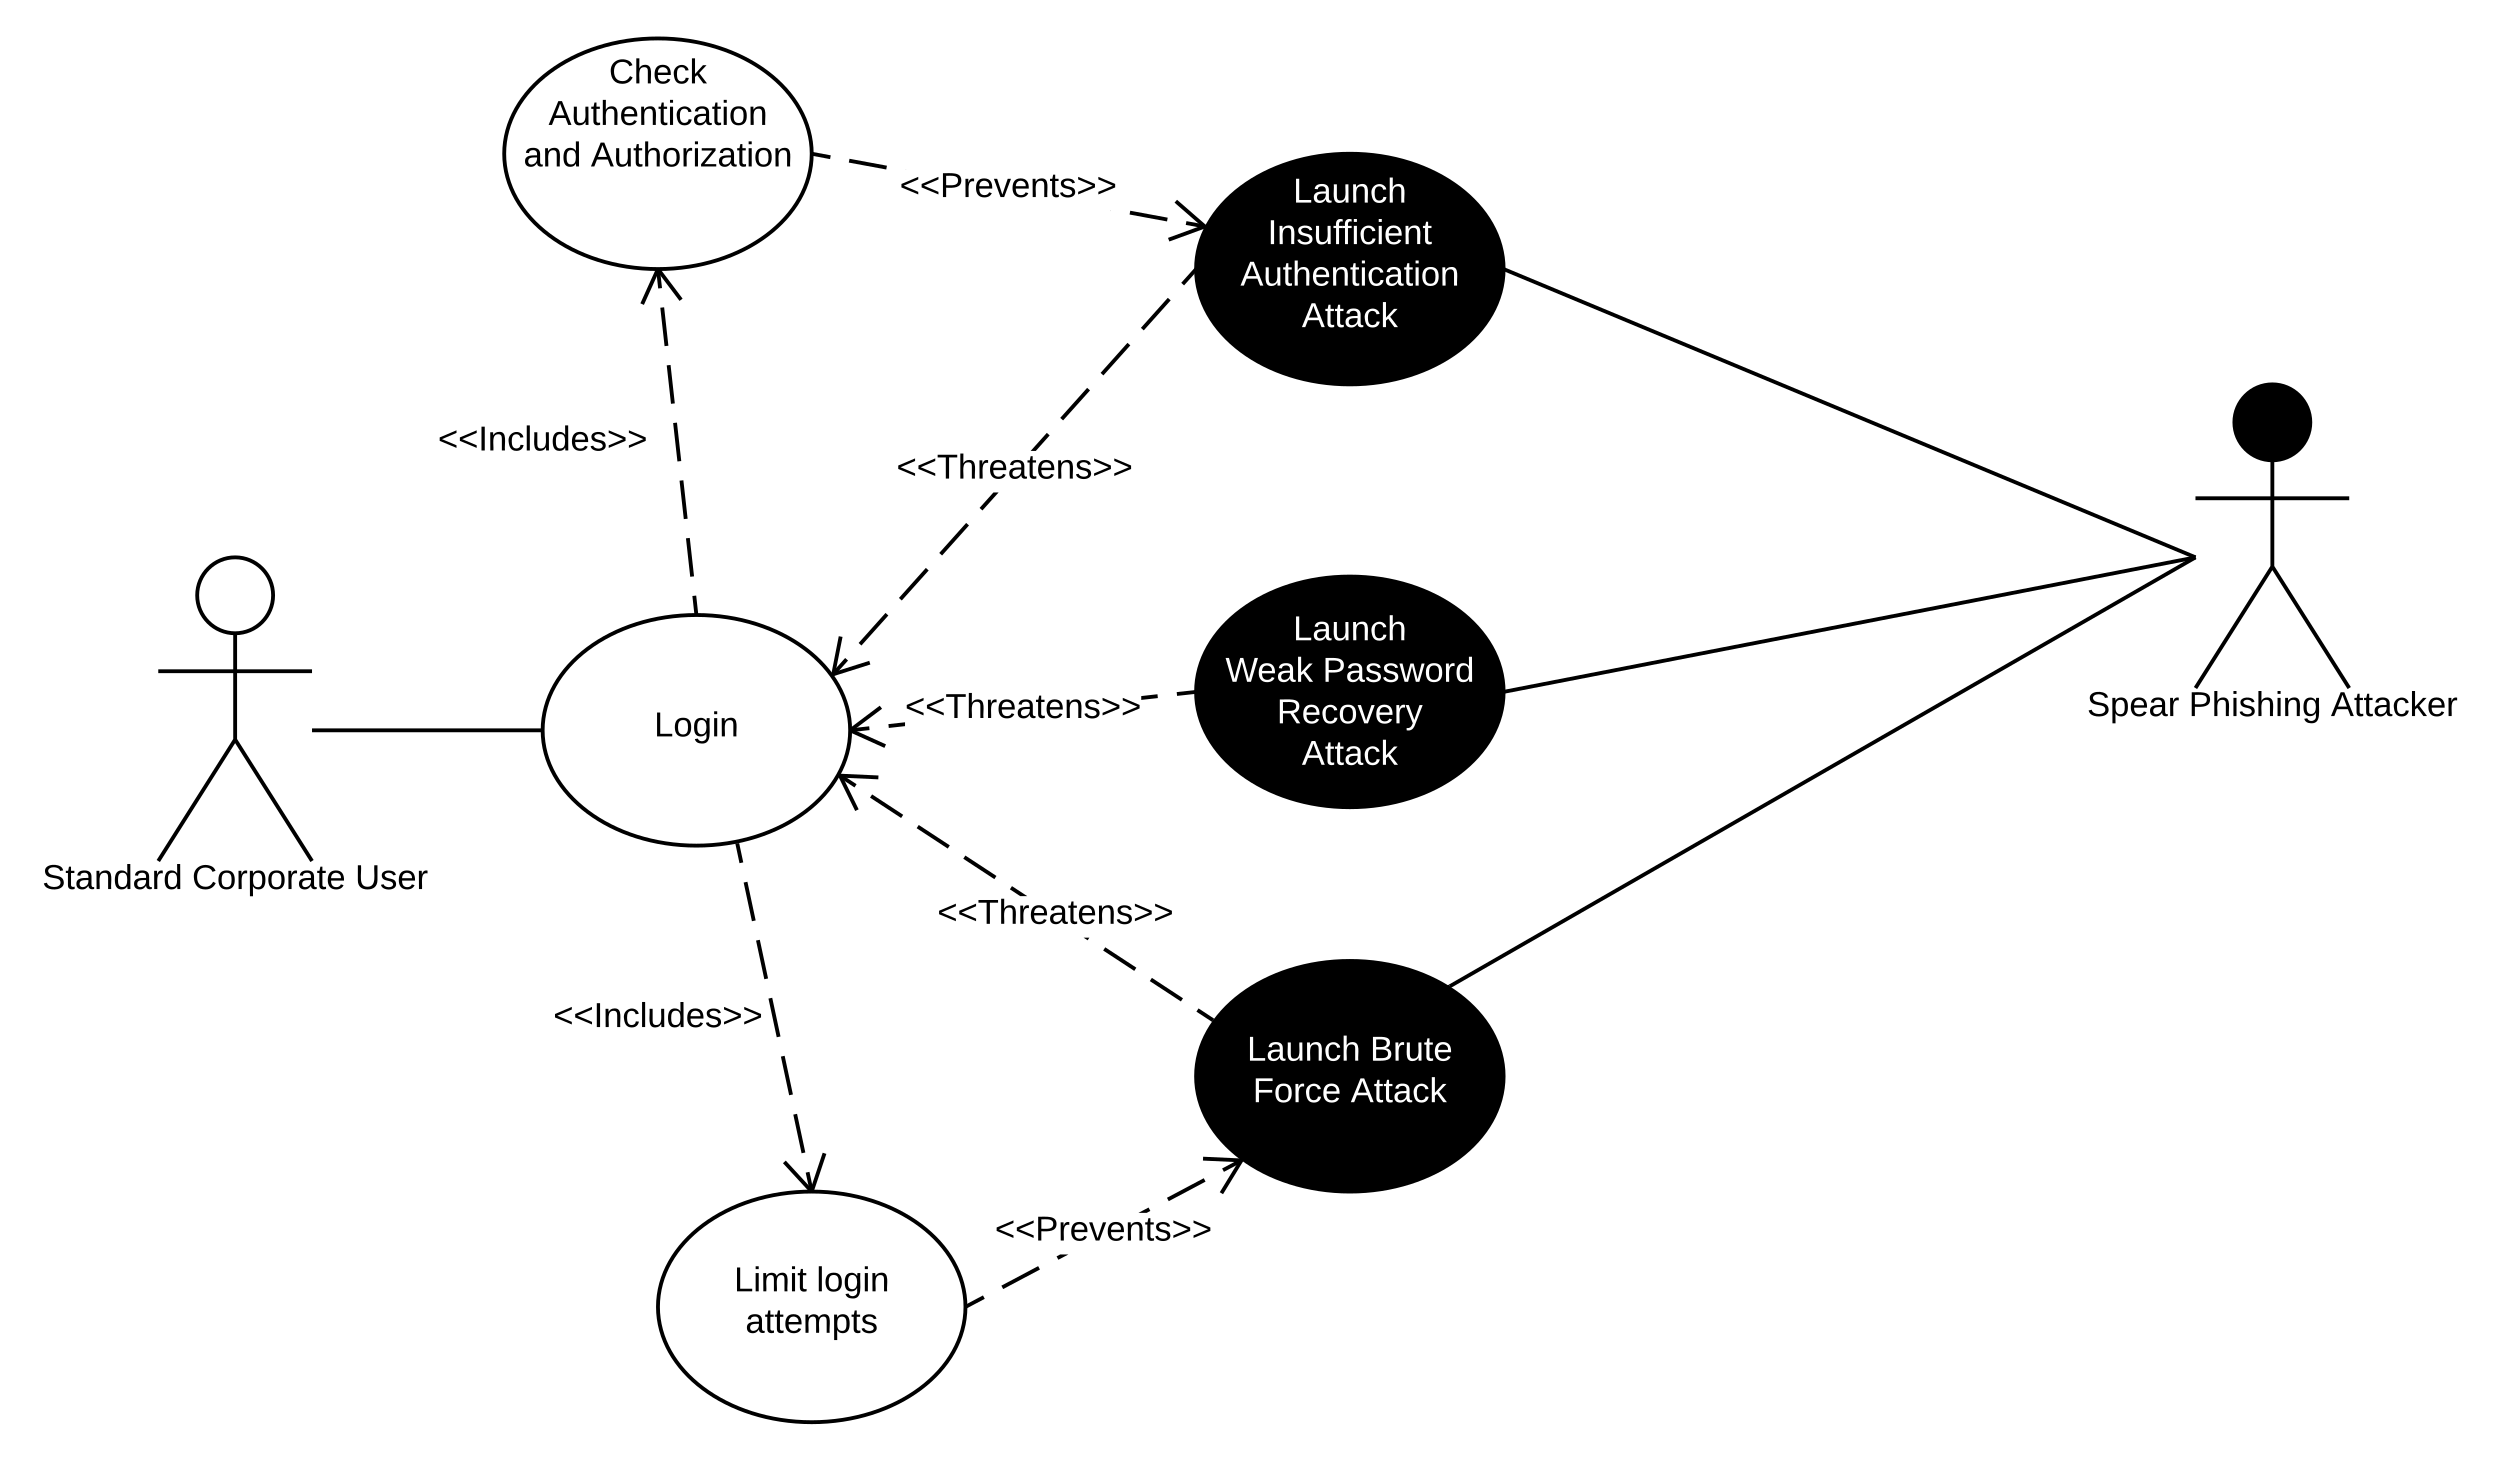 <svg xmlns="http://www.w3.org/2000/svg" xmlns:xlink="http://www.w3.org/1999/xlink" xmlns:lucid="lucid" width="1300.8" height="760"><g transform="translate(-37.65 -140)" lucid:page-tab-id="tJ0BokXE681c"><path d="M0 0h1360v1760H0z" fill="#fff"/><path d="M240 350h160v40H240z" fill="#fff"/><use xlink:href="#a" transform="matrix(1,0,0,1,240,350) translate(25.53 24.4)"/><path d="M300 650h160v40H300z" fill="#fff"/><use xlink:href="#a" transform="matrix(1,0,0,1,300,650) translate(25.53 24.4)"/><path d="M179.75 449.75c0 10.9-8.84 19.75-19.75 19.75-10.9 0-19.75-8.84-19.75-19.75 0-10.9 8.84-19.75 19.75-19.75 10.9 0 19.75 8.84 19.75 19.75z" stroke="#000" stroke-width="2" fill="#fff"/><path d="M120 430h80v158h-80z" fill="none"/><path d="M160 469.5v55.3l40 63.2m-40-63.2L120 588m0-98.75h80" stroke="#000" stroke-width="2" fill="none"/><use xlink:href="#b" transform="matrix(1,0,0,1,40,588) translate(19.65 14.6)"/><use xlink:href="#c" transform="matrix(1,0,0,1,40,588) translate(97.6 14.6)"/><use xlink:href="#d" transform="matrix(1,0,0,1,40,588) translate(182.45 14.6)"/><path d="M480 520c0 33.14-35.82 60-80 60s-80-26.86-80-60 35.82-60 80-60 80 26.86 80 60z" stroke="#000" stroke-width="2" fill="#fff"/><use xlink:href="#e" transform="matrix(1,0,0,1,320,460) translate(58.03 63.15)"/><path d="M320 520H200" stroke="#000" stroke-width="2" fill="none"/><path d="M320 520v.38l.03.62H320v-2h.03z"/><path/><path d="M820 500c0 33.14-35.82 60-80 60s-80-26.86-80-60 35.82-60 80-60 80 26.86 80 60z" stroke="#000" stroke-width="2"/><use xlink:href="#f" transform="matrix(1,0,0,1,660,440) translate(50.505 33.15)"/><use xlink:href="#g" transform="matrix(1,0,0,1,660,440) translate(15.255 54.75)"/><use xlink:href="#h" transform="matrix(1,0,0,1,660,440) translate(65.855 54.75)"/><use xlink:href="#i" transform="matrix(1,0,0,1,660,440) translate(42.055 76.35)"/><use xlink:href="#j" transform="matrix(1,0,0,1,660,440) translate(55.005 97.95)"/><path d="M820 280c0 33.14-35.82 60-80 60s-80-26.86-80-60 35.82-60 80-60 80 26.86 80 60z" stroke="#000" stroke-width="2"/><use xlink:href="#f" transform="matrix(1,0,0,1,660,220) translate(50.505 25.41)"/><use xlink:href="#k" transform="matrix(1,0,0,1,660,220) translate(37.23 47.01)"/><use xlink:href="#l" transform="matrix(1,0,0,1,660,220) translate(23.055 68.61)"/><use xlink:href="#j" transform="matrix(1,0,0,1,660,220) translate(55.005 90.21)"/><path d="M820 700c0 33.14-35.82 60-80 60s-80-26.86-80-60 35.82-60 80-60 80 26.86 80 60z" stroke="#000" stroke-width="2"/><use xlink:href="#m" transform="matrix(1,0,0,1,660,640) translate(26.53 51.9)"/><use xlink:href="#n" transform="matrix(1,0,0,1,660,640) translate(90.53 51.9)"/><use xlink:href="#o" transform="matrix(1,0,0,1,660,640) translate(29.555 73.5)"/><use xlink:href="#j" transform="matrix(1,0,0,1,660,640) translate(80.455 73.5)"/><path d="M669.37 670.02l-1.1 1.67-8.1-5.3 1.1-1.7zm-16.18-10.6l-1.1 1.66-16.18-10.6 1.1-1.67zm-24.27-15.92l-1.1 1.68-16.17-10.6 1.1-1.68zm-25.36-14.23l-2.1-1.38h3zm-31.4-22.98h-3.65l-5.4-3.55 1.1-1.67zm-16.03-10.52l-1.1 1.67-16.17-10.6 1.1-1.68zm-24.26-15.9l-1.1 1.66-16.17-10.6 1.1-1.67zm-24.27-15.92l-1.08 1.67-16.18-10.6 1.1-1.67zm-24.25-15.9l-1.1 1.67-8.08-5.3 1.1-1.68z"/><path d="M670.27 670.6l-.68.9-.5.73-.83-.54 1.1-1.68zM494.74 543.5l-.1 2-18.28-.83 8.07 16.43-1.8.88-9.05-18.43.48-.82.1-.17z"/><use xlink:href="#p" transform="matrix(1,0,0,1,525.367,606.287) translate(0 14.4)"/><path d="M478.9 483.7l-7 7.8-1.5-1.34 7-7.8zm20.98-23.44l-14 15.62-1.48-1.33 14-15.62zm20.98-23.42l-14 15.62-1.48-1.34 14-15.62zm20.98-23.43l-14 15.63-1.48-1.33 14-15.62zm7-7.8l-1.5-1.33 7.22-8.05h2.7zm34.97-39.04l-7.2 8.06h-2.7l8.42-9.4zm21-23.42l-14 15.6-1.5-1.32 14-15.62zm20.97-23.43l-14 15.63-1.47-1.34 13.98-15.62zm21-23.42l-14 15.62-1.5-1.33 14-15.62zm13.97-15.6l-7 7.8-1.48-1.34 7-7.8zM660 280l-.74-.67.8-.88z"/><path d="M476.04 471.4l-3.57 17.97 17.45-5.52.6 1.9-19.77 6.26-.62-.9 3.95-20.08z"/><use xlink:href="#p" transform="matrix(1,0,0,1,504.127,374.616) translate(0 14.4)"/><path d="M490.1 519.88l-10 1.1-.2-1.97 10-1.1zm18.45-2.05l-8.44.94-.2-2 8.65-.95zm131.56-14.6l-8.65.95v-2l8.44-.95zm20-2.24l-10 1.1-.2-1.98 10-1.1z"/><path d="M660 500l-.1-1h.13zM496.6 508.78l-14.65 11 16.7 7.53-.83 1.83-17.85-8.05.03-1.08v-.38l-.03-.84 15.4-11.6z"/><use xlink:href="#p" transform="matrix(1,0,0,1,508.55,499.2) translate(0 14.4)"/><path d="M1239.75 359.75c0 10.9-8.84 19.75-19.75 19.75-10.9 0-19.75-8.84-19.75-19.75 0-10.9 8.84-19.75 19.75-19.75 10.9 0 19.75 8.84 19.75 19.75z" stroke="#000" stroke-width="2"/><path d="M1180 340h80v158h-80z" fill="none"/><path d="M1220 379.5v55.3l40 63.2m-40-63.2l-40 63.2m0-98.75h80" stroke="#000" stroke-width="2" fill="none"/><use xlink:href="#q" transform="matrix(1,0,0,1,1100,498) translate(23.6 14.6)"/><use xlink:href="#r" transform="matrix(1,0,0,1,1100,498) translate(76.55 14.6)"/><use xlink:href="#s" transform="matrix(1,0,0,1,1100,498) translate(150.45 14.6)"/><path d="M1180 430l-360 70" stroke="#000" stroke-width="2" fill="none"/><path d="M1180 430l-.2-.98.2-.04zM820.2 500.98l-.23.04.03-1.02z"/><path d="M1180 430L820 280" stroke="#000" stroke-width="2" fill="none"/><path d="M1180 431.08l-.38-.16.38-.92zM820.38 279.08l-.38.92v-.38l-.03-.72z"/><path d="M1180 430L791.98 653.2" stroke="#000" stroke-width="2" fill="none"/><path d="M1180 430l-.5-.87.5-.28zM792.48 654.07l-.54.3-.5-.32-1.45-.85 1.48-.86z"/><path d="M460 220c0 33.14-35.82 60-80 60s-80-26.86-80-60 35.82-60 80-60 80 26.86 80 60z" stroke="#000" stroke-width="2" fill="#fff"/><use xlink:href="#t" transform="matrix(1,0,0,1,300,160) translate(54.53 23.41)"/><use xlink:href="#u" transform="matrix(1,0,0,1,300,160) translate(23.055 45.01)"/><use xlink:href="#v" transform="matrix(1,0,0,1,300,160) translate(10.08 66.61)"/><use xlink:href="#w" transform="matrix(1,0,0,1,300,160) translate(45.08 66.61)"/><path d="M540 820c0 33.14-35.82 60-80 60s-80-26.86-80-60 35.82-60 80-60 80 26.86 80 60z" stroke="#000" stroke-width="2" fill="#fff"/><use xlink:href="#x" transform="matrix(1,0,0,1,380,760) translate(39.63 51.9)"/><use xlink:href="#y" transform="matrix(1,0,0,1,380,760) translate(82.48 51.9)"/><use xlink:href="#z" transform="matrix(1,0,0,1,380,760) translate(45.53 73.5)"/><path d="M664.7 256.86l-.35 1.97-9.74-1.8.37-1.97zm-19.47-3.6l-.36 1.96-19.48-3.6.35-1.97zm-29.58-3.44l-.5-.1h.52zm-116.5-23.6l-.37 1.97-19.48-3.6.36-1.98zm10.24 1.9h-.54l.02-.1zm-39.48-7.3l-.36 1.97-9.74-1.82.36-1.96z"/><path d="M460.18 219.02l-.18.98v-.38l-.03-.64zM665.77 257.6l-.53 1.05-19.15 7-.7-1.87 17.2-6.3-13.8-12.03 1.3-1.5z"/><g><use xlink:href="#A" transform="matrix(1,0,0,1,505.789,228.122) translate(0 14.4)"/></g><path d="M550.04 815.8l-9.57 5.08-.94-1.76 9.57-5.08zm28.72-15.24l-19.14 10.16-.94-1.77 19.14-10.16zm9.58-5.08l-.94-1.77 1.92-1h4.27zm47.86-25.4l-1.92 1H630l5.26-2.78zm28.72-15.25L645.77 765l-.93-1.78 19.14-10.16zm19.15-10.17l-9.58 5.08-.94-1.76 9.57-5.08z"/><path d="M540.47 820.88l-.5.27.03-1.15zM683.96 742.8l.58.45.4.26-10.92 17.86-1.7-1.04 9.54-15.62-18.3-.84.1-2z"/><g><use xlink:href="#A" transform="matrix(1,0,0,1,555.325,771.09) translate(0 14.4)"/></g><path d="M460 760l-38.74-181.14" fill="none"/><path d="M460 760l-2.15-10.06m-2.15-10.07l-4.3-20.12m-2.16-10.07l-4.3-20.12m-2.16-10.06l-4.3-20.13m-2.16-10.06l-4.3-20.12m-2.15-10.06l-4.3-20.13m-2.16-10.07l-2.14-10.07" stroke="#000" stroke-width="2" fill="none"/><path d="M467.62 740.4l-6.58 19.63L460 760h-.9l-.44.02-13.63-14.78 1.47-1.36 13.1 14.2 6.12-18.3zM422.23 578.65l-1.95.42-.2-1 .43-.06 1.52-.34z"/><path d="M400 460l-20-180" fill="none"/><path d="M400 460l-1.1-10m-1.12-10l-2.22-20m-1.12-10l-2.22-20m-1.1-10l-2.23-20m-1.12-10l-2.22-20m-1.12-10l-2.22-20m-1.1-10L380 280" stroke="#000" stroke-width="2" fill="none"/><path d="M401 460.03l-1-.03 1-.1zM380 280h.9l.34-.02 11.58 15.4-1.6 1.2-11-14.63-7.53 16.7-1.83-.83 8.05-17.85z"/><defs><path d="M18-100v-36l175-74v27L42-118l151 64v27" id="B"/><path d="M33 0v-248h34V0H33" id="C"/><path d="M117-194c89-4 53 116 60 194h-32v-121c0-31-8-49-39-48C34-167 62-67 57 0H25l-1-190h30c1 10-1 24 2 32 11-22 29-35 61-36" id="D"/><path d="M96-169c-40 0-48 33-48 73s9 75 48 75c24 0 41-14 43-38l32 2c-6 37-31 61-74 61-59 0-76-41-82-99-10-93 101-131 147-64 4 7 5 14 7 22l-32 3c-4-21-16-35-41-35" id="E"/><path d="M24 0v-261h32V0H24" id="F"/><path d="M84 4C-5 8 30-112 23-190h32v120c0 31 7 50 39 49 72-2 45-101 50-169h31l1 190h-30c-1-10 1-25-2-33-11 22-28 36-60 37" id="G"/><path d="M85-194c31 0 48 13 60 33l-1-100h32l1 261h-30c-2-10 0-23-3-31C134-8 116 4 85 4 32 4 16-35 15-94c0-66 23-100 70-100zm9 24c-40 0-46 34-46 75 0 40 6 74 45 74 42 0 51-32 51-76 0-42-9-74-50-73" id="H"/><path d="M100-194c63 0 86 42 84 106H49c0 40 14 67 53 68 26 1 43-12 49-29l28 8c-11 28-37 45-77 45C44 4 14-33 15-96c1-61 26-98 85-98zm52 81c6-60-76-77-97-28-3 7-6 17-6 28h103" id="I"/><path d="M135-143c-3-34-86-38-87 0 15 53 115 12 119 90S17 21 10-45l28-5c4 36 97 45 98 0-10-56-113-15-118-90-4-57 82-63 122-42 12 7 21 19 24 35" id="J"/><path d="M18-27v-27l151-64-151-65v-27l175 74v36" id="K"/><g id="a"><use transform="matrix(0.05,0,0,0.05,0,0)" xlink:href="#B"/><use transform="matrix(0.05,0,0,0.05,10.5,0)" xlink:href="#B"/><use transform="matrix(0.05,0,0,0.05,21,0)" xlink:href="#C"/><use transform="matrix(0.05,0,0,0.05,26,0)" xlink:href="#D"/><use transform="matrix(0.05,0,0,0.05,36,0)" xlink:href="#E"/><use transform="matrix(0.05,0,0,0.05,45,0)" xlink:href="#F"/><use transform="matrix(0.05,0,0,0.05,48.95,0)" xlink:href="#G"/><use transform="matrix(0.05,0,0,0.05,58.95,0)" xlink:href="#H"/><use transform="matrix(0.05,0,0,0.05,68.95,0)" xlink:href="#I"/><use transform="matrix(0.05,0,0,0.05,78.95,0)" xlink:href="#J"/><use transform="matrix(0.05,0,0,0.05,87.95,0)" xlink:href="#K"/><use transform="matrix(0.05,0,0,0.05,98.45,0)" xlink:href="#K"/></g><path d="M185-189c-5-48-123-54-124 2 14 75 158 14 163 119 3 78-121 87-175 55-17-10-28-26-33-46l33-7c5 56 141 63 141-1 0-78-155-14-162-118-5-82 145-84 179-34 5 7 8 16 11 25" id="L"/><path d="M59-47c-2 24 18 29 38 22v24C64 9 27 4 27-40v-127H5v-23h24l9-43h21v43h35v23H59v120" id="M"/><path d="M141-36C126-15 110 5 73 4 37 3 15-17 15-53c-1-64 63-63 125-63 3-35-9-54-41-54-24 1-41 7-42 31l-33-3c5-37 33-52 76-52 45 0 72 20 72 64v82c-1 20 7 32 28 27v20c-31 9-61-2-59-35zM48-53c0 20 12 33 32 33 41-3 63-29 60-74-43 2-92-5-92 41" id="N"/><path d="M114-163C36-179 61-72 57 0H25l-1-190h30c1 12-1 29 2 39 6-27 23-49 58-41v29" id="O"/><g id="b"><use transform="matrix(0.05,0,0,0.05,0,0)" xlink:href="#L"/><use transform="matrix(0.05,0,0,0.05,12,0)" xlink:href="#M"/><use transform="matrix(0.05,0,0,0.05,17,0)" xlink:href="#N"/><use transform="matrix(0.05,0,0,0.05,27,0)" xlink:href="#D"/><use transform="matrix(0.05,0,0,0.05,37,0)" xlink:href="#H"/><use transform="matrix(0.05,0,0,0.05,47,0)" xlink:href="#N"/><use transform="matrix(0.05,0,0,0.05,57,0)" xlink:href="#O"/><use transform="matrix(0.05,0,0,0.05,62.95,0)" xlink:href="#H"/></g><path d="M212-179c-10-28-35-45-73-45-59 0-87 40-87 99 0 60 29 101 89 101 43 0 62-24 78-52l27 14C228-24 195 4 139 4 59 4 22-46 18-125c-6-104 99-153 187-111 19 9 31 26 39 46" id="P"/><path d="M100-194c62-1 85 37 85 99 1 63-27 99-86 99S16-35 15-95c0-66 28-99 85-99zM99-20c44 1 53-31 53-75 0-43-8-75-51-75s-53 32-53 75 10 74 51 75" id="Q"/><path d="M115-194c55 1 70 41 70 98S169 2 115 4C84 4 66-9 55-30l1 105H24l-1-265h31l2 30c10-21 28-34 59-34zm-8 174c40 0 45-34 45-75s-6-73-45-74c-42 0-51 32-51 76 0 43 10 73 51 73" id="R"/><g id="c"><use transform="matrix(0.05,0,0,0.05,0,0)" xlink:href="#P"/><use transform="matrix(0.05,0,0,0.05,12.95,0)" xlink:href="#Q"/><use transform="matrix(0.05,0,0,0.05,22.95,0)" xlink:href="#O"/><use transform="matrix(0.05,0,0,0.05,28.9,0)" xlink:href="#R"/><use transform="matrix(0.05,0,0,0.05,38.9,0)" xlink:href="#Q"/><use transform="matrix(0.05,0,0,0.05,48.9,0)" xlink:href="#O"/><use transform="matrix(0.05,0,0,0.05,54.85,0)" xlink:href="#N"/><use transform="matrix(0.05,0,0,0.05,64.85,0)" xlink:href="#M"/><use transform="matrix(0.05,0,0,0.05,69.85,0)" xlink:href="#I"/></g><path d="M232-93c-1 65-40 97-104 97C67 4 28-28 28-90v-158h33c8 89-33 224 67 224 102 0 64-133 71-224h33v155" id="S"/><g id="d"><use transform="matrix(0.05,0,0,0.05,0,0)" xlink:href="#S"/><use transform="matrix(0.05,0,0,0.05,12.95,0)" xlink:href="#J"/><use transform="matrix(0.05,0,0,0.05,21.95,0)" xlink:href="#I"/><use transform="matrix(0.05,0,0,0.05,31.95,0)" xlink:href="#O"/></g><path d="M30 0v-248h33v221h125V0H30" id="T"/><path d="M177-190C167-65 218 103 67 71c-23-6-38-20-44-43l32-5c15 47 100 32 89-28v-30C133-14 115 1 83 1 29 1 15-40 15-95c0-56 16-97 71-98 29-1 48 16 59 35 1-10 0-23 2-32h30zM94-22c36 0 50-32 50-73 0-42-14-75-50-75-39 0-46 34-46 75s6 73 46 73" id="U"/><path d="M24-231v-30h32v30H24zM24 0v-190h32V0H24" id="V"/><g id="e"><use transform="matrix(0.05,0,0,0.05,0,0)" xlink:href="#T"/><use transform="matrix(0.05,0,0,0.05,10,0)" xlink:href="#Q"/><use transform="matrix(0.05,0,0,0.05,20,0)" xlink:href="#U"/><use transform="matrix(0.05,0,0,0.05,30,0)" xlink:href="#V"/><use transform="matrix(0.05,0,0,0.05,33.95,0)" xlink:href="#D"/></g><path fill="#fff" d="M30 0v-248h33v221h125V0H30" id="W"/><path fill="#fff" d="M141-36C126-15 110 5 73 4 37 3 15-17 15-53c-1-64 63-63 125-63 3-35-9-54-41-54-24 1-41 7-42 31l-33-3c5-37 33-52 76-52 45 0 72 20 72 64v82c-1 20 7 32 28 27v20c-31 9-61-2-59-35zM48-53c0 20 12 33 32 33 41-3 63-29 60-74-43 2-92-5-92 41" id="X"/><path fill="#fff" d="M84 4C-5 8 30-112 23-190h32v120c0 31 7 50 39 49 72-2 45-101 50-169h31l1 190h-30c-1-10 1-25-2-33-11 22-28 36-60 37" id="Y"/><path fill="#fff" d="M117-194c89-4 53 116 60 194h-32v-121c0-31-8-49-39-48C34-167 62-67 57 0H25l-1-190h30c1 10-1 24 2 32 11-22 29-35 61-36" id="Z"/><path fill="#fff" d="M96-169c-40 0-48 33-48 73s9 75 48 75c24 0 41-14 43-38l32 2c-6 37-31 61-74 61-59 0-76-41-82-99-10-93 101-131 147-64 4 7 5 14 7 22l-32 3c-4-21-16-35-41-35" id="aa"/><path fill="#fff" d="M106-169C34-169 62-67 57 0H25v-261h32l-1 103c12-21 28-36 61-36 89 0 53 116 60 194h-32v-121c2-32-8-49-39-48" id="ab"/><g id="f"><use transform="matrix(0.05,0,0,0.05,0,0)" xlink:href="#W"/><use transform="matrix(0.05,0,0,0.05,10,0)" xlink:href="#X"/><use transform="matrix(0.05,0,0,0.05,20,0)" xlink:href="#Y"/><use transform="matrix(0.05,0,0,0.05,30,0)" xlink:href="#Z"/><use transform="matrix(0.05,0,0,0.05,40,0)" xlink:href="#aa"/><use transform="matrix(0.05,0,0,0.05,49,0)" xlink:href="#ab"/></g><path fill="#fff" d="M266 0h-40l-56-210L115 0H75L2-248h35L96-30l15-64 43-154h32l59 218 59-218h35" id="ac"/><path fill="#fff" d="M100-194c63 0 86 42 84 106H49c0 40 14 67 53 68 26 1 43-12 49-29l28 8c-11 28-37 45-77 45C44 4 14-33 15-96c1-61 26-98 85-98zm52 81c6-60-76-77-97-28-3 7-6 17-6 28h103" id="ad"/><path fill="#fff" d="M143 0L79-87 56-68V0H24v-261h32v163l83-92h37l-77 82L181 0h-38" id="ae"/><g id="g"><use transform="matrix(0.05,0,0,0.05,0,0)" xlink:href="#ac"/><use transform="matrix(0.05,0,0,0.05,16.6,0)" xlink:href="#ad"/><use transform="matrix(0.05,0,0,0.05,26.6,0)" xlink:href="#X"/><use transform="matrix(0.05,0,0,0.05,36.6,0)" xlink:href="#ae"/></g><path fill="#fff" d="M30-248c87 1 191-15 191 75 0 78-77 80-158 76V0H30v-248zm33 125c57 0 124 11 124-50 0-59-68-47-124-48v98" id="af"/><path fill="#fff" d="M135-143c-3-34-86-38-87 0 15 53 115 12 119 90S17 21 10-45l28-5c4 36 97 45 98 0-10-56-113-15-118-90-4-57 82-63 122-42 12 7 21 19 24 35" id="ag"/><path fill="#fff" d="M206 0h-36l-40-164L89 0H53L-1-190h32L70-26l43-164h34l41 164 42-164h31" id="ah"/><path fill="#fff" d="M100-194c62-1 85 37 85 99 1 63-27 99-86 99S16-35 15-95c0-66 28-99 85-99zM99-20c44 1 53-31 53-75 0-43-8-75-51-75s-53 32-53 75 10 74 51 75" id="ai"/><path fill="#fff" d="M114-163C36-179 61-72 57 0H25l-1-190h30c1 12-1 29 2 39 6-27 23-49 58-41v29" id="aj"/><path fill="#fff" d="M85-194c31 0 48 13 60 33l-1-100h32l1 261h-30c-2-10 0-23-3-31C134-8 116 4 85 4 32 4 16-35 15-94c0-66 23-100 70-100zm9 24c-40 0-46 34-46 75 0 40 6 74 45 74 42 0 51-32 51-76 0-42-9-74-50-73" id="ak"/><g id="h"><use transform="matrix(0.05,0,0,0.05,0,0)" xlink:href="#af"/><use transform="matrix(0.05,0,0,0.05,12,0)" xlink:href="#X"/><use transform="matrix(0.05,0,0,0.05,22,0)" xlink:href="#ag"/><use transform="matrix(0.05,0,0,0.05,31,0)" xlink:href="#ag"/><use transform="matrix(0.05,0,0,0.05,40,0)" xlink:href="#ah"/><use transform="matrix(0.05,0,0,0.05,52.95,0)" xlink:href="#ai"/><use transform="matrix(0.05,0,0,0.05,62.95,0)" xlink:href="#aj"/><use transform="matrix(0.05,0,0,0.05,68.9,0)" xlink:href="#ak"/></g><path fill="#fff" d="M233-177c-1 41-23 64-60 70L243 0h-38l-65-103H63V0H30v-248c88 3 205-21 203 71zM63-129c60-2 137 13 137-47 0-61-80-42-137-45v92" id="al"/><path fill="#fff" d="M108 0H70L1-190h34L89-25l56-165h34" id="am"/><path fill="#fff" d="M179-190L93 31C79 59 56 82 12 73V49c39 6 53-20 64-50L1-190h34L92-34l54-156h33" id="an"/><g id="i"><use transform="matrix(0.05,0,0,0.05,0,0)" xlink:href="#al"/><use transform="matrix(0.05,0,0,0.05,12.95,0)" xlink:href="#ad"/><use transform="matrix(0.05,0,0,0.05,22.95,0)" xlink:href="#aa"/><use transform="matrix(0.05,0,0,0.05,31.95,0)" xlink:href="#ai"/><use transform="matrix(0.05,0,0,0.05,41.95,0)" xlink:href="#am"/><use transform="matrix(0.05,0,0,0.05,50.95,0)" xlink:href="#ad"/><use transform="matrix(0.05,0,0,0.05,60.95,0)" xlink:href="#aj"/><use transform="matrix(0.05,0,0,0.05,66.9,0)" xlink:href="#an"/></g><path fill="#fff" d="M205 0l-28-72H64L36 0H1l101-248h38L239 0h-34zm-38-99l-47-123c-12 45-31 82-46 123h93" id="ao"/><path fill="#fff" d="M59-47c-2 24 18 29 38 22v24C64 9 27 4 27-40v-127H5v-23h24l9-43h21v43h35v23H59v120" id="ap"/><g id="j"><use transform="matrix(0.05,0,0,0.05,0,0)" xlink:href="#ao"/><use transform="matrix(0.05,0,0,0.05,12,0)" xlink:href="#ap"/><use transform="matrix(0.05,0,0,0.05,17,0)" xlink:href="#ap"/><use transform="matrix(0.05,0,0,0.05,22,0)" xlink:href="#X"/><use transform="matrix(0.05,0,0,0.05,32,0)" xlink:href="#aa"/><use transform="matrix(0.05,0,0,0.05,41,0)" xlink:href="#ae"/></g><path fill="#fff" d="M33 0v-248h34V0H33" id="aq"/><path fill="#fff" d="M101-234c-31-9-42 10-38 44h38v23H63V0H32v-167H5v-23h27c-7-52 17-82 69-68v24" id="ar"/><path fill="#fff" d="M24-231v-30h32v30H24zM24 0v-190h32V0H24" id="as"/><g id="k"><use transform="matrix(0.05,0,0,0.05,0,0)" xlink:href="#aq"/><use transform="matrix(0.05,0,0,0.05,5,0)" xlink:href="#Z"/><use transform="matrix(0.05,0,0,0.05,15,0)" xlink:href="#ag"/><use transform="matrix(0.05,0,0,0.05,24,0)" xlink:href="#Y"/><use transform="matrix(0.05,0,0,0.05,34,0)" xlink:href="#ar"/><use transform="matrix(0.05,0,0,0.05,38.65,0)" xlink:href="#ar"/><use transform="matrix(0.05,0,0,0.05,43.65,0)" xlink:href="#as"/><use transform="matrix(0.05,0,0,0.05,47.6,0)" xlink:href="#aa"/><use transform="matrix(0.05,0,0,0.05,56.6,0)" xlink:href="#as"/><use transform="matrix(0.05,0,0,0.05,60.55,0)" xlink:href="#ad"/><use transform="matrix(0.05,0,0,0.05,70.55,0)" xlink:href="#Z"/><use transform="matrix(0.05,0,0,0.05,80.55,0)" xlink:href="#ap"/></g><g id="l"><use transform="matrix(0.05,0,0,0.05,0,0)" xlink:href="#ao"/><use transform="matrix(0.05,0,0,0.05,12,0)" xlink:href="#Y"/><use transform="matrix(0.05,0,0,0.05,22,0)" xlink:href="#ap"/><use transform="matrix(0.05,0,0,0.05,27,0)" xlink:href="#ab"/><use transform="matrix(0.05,0,0,0.05,37,0)" xlink:href="#ad"/><use transform="matrix(0.05,0,0,0.05,47,0)" xlink:href="#Z"/><use transform="matrix(0.05,0,0,0.05,57,0)" xlink:href="#ap"/><use transform="matrix(0.05,0,0,0.05,62,0)" xlink:href="#as"/><use transform="matrix(0.05,0,0,0.05,65.95,0)" xlink:href="#aa"/><use transform="matrix(0.05,0,0,0.05,74.95,0)" xlink:href="#X"/><use transform="matrix(0.05,0,0,0.05,84.95,0)" xlink:href="#ap"/><use transform="matrix(0.05,0,0,0.05,89.95,0)" xlink:href="#as"/><use transform="matrix(0.05,0,0,0.05,93.9,0)" xlink:href="#ai"/><use transform="matrix(0.05,0,0,0.05,103.9,0)" xlink:href="#Z"/></g><g id="m"><use transform="matrix(0.05,0,0,0.05,0,0)" xlink:href="#W"/><use transform="matrix(0.05,0,0,0.05,10,0)" xlink:href="#X"/><use transform="matrix(0.05,0,0,0.05,20,0)" xlink:href="#Y"/><use transform="matrix(0.05,0,0,0.05,30,0)" xlink:href="#Z"/><use transform="matrix(0.05,0,0,0.05,40,0)" xlink:href="#aa"/><use transform="matrix(0.05,0,0,0.05,49,0)" xlink:href="#ab"/></g><path fill="#fff" d="M160-131c35 5 61 23 61 61C221 17 115-2 30 0v-248c76 3 177-17 177 60 0 33-19 50-47 57zm-97-11c50-1 110 9 110-42 0-47-63-36-110-37v79zm0 115c55-2 124 14 124-45 0-56-70-42-124-44v89" id="at"/><g id="n"><use transform="matrix(0.05,0,0,0.05,0,0)" xlink:href="#at"/><use transform="matrix(0.05,0,0,0.05,12,0)" xlink:href="#aj"/><use transform="matrix(0.05,0,0,0.05,17.95,0)" xlink:href="#Y"/><use transform="matrix(0.05,0,0,0.05,27.95,0)" xlink:href="#ap"/><use transform="matrix(0.05,0,0,0.05,32.95,0)" xlink:href="#ad"/></g><path fill="#fff" d="M63-220v92h138v28H63V0H30v-248h175v28H63" id="au"/><g id="o"><use transform="matrix(0.05,0,0,0.05,0,0)" xlink:href="#au"/><use transform="matrix(0.05,0,0,0.05,10.95,0)" xlink:href="#ai"/><use transform="matrix(0.05,0,0,0.05,20.95,0)" xlink:href="#aj"/><use transform="matrix(0.05,0,0,0.05,26.9,0)" xlink:href="#aa"/><use transform="matrix(0.05,0,0,0.05,35.9,0)" xlink:href="#ad"/></g><path d="M127-220V0H93v-220H8v-28h204v28h-85" id="av"/><path d="M106-169C34-169 62-67 57 0H25v-261h32l-1 103c12-21 28-36 61-36 89 0 53 116 60 194h-32v-121c2-32-8-49-39-48" id="aw"/><g id="p"><use transform="matrix(0.05,0,0,0.05,0,0)" xlink:href="#B"/><use transform="matrix(0.05,0,0,0.05,10.5,0)" xlink:href="#B"/><use transform="matrix(0.05,0,0,0.05,21,0)" xlink:href="#av"/><use transform="matrix(0.05,0,0,0.05,31.95,0)" xlink:href="#aw"/><use transform="matrix(0.05,0,0,0.05,41.95,0)" xlink:href="#O"/><use transform="matrix(0.05,0,0,0.05,47.9,0)" xlink:href="#I"/><use transform="matrix(0.05,0,0,0.05,57.9,0)" xlink:href="#N"/><use transform="matrix(0.05,0,0,0.05,67.9,0)" xlink:href="#M"/><use transform="matrix(0.05,0,0,0.05,72.9,0)" xlink:href="#I"/><use transform="matrix(0.05,0,0,0.05,82.9,0)" xlink:href="#D"/><use transform="matrix(0.05,0,0,0.05,92.9,0)" xlink:href="#J"/><use transform="matrix(0.05,0,0,0.05,101.9,0)" xlink:href="#K"/><use transform="matrix(0.05,0,0,0.05,112.4,0)" xlink:href="#K"/></g><g id="q"><use transform="matrix(0.05,0,0,0.05,0,0)" xlink:href="#L"/><use transform="matrix(0.05,0,0,0.05,12,0)" xlink:href="#R"/><use transform="matrix(0.05,0,0,0.05,22,0)" xlink:href="#I"/><use transform="matrix(0.05,0,0,0.05,32,0)" xlink:href="#N"/><use transform="matrix(0.05,0,0,0.05,42,0)" xlink:href="#O"/></g><path d="M30-248c87 1 191-15 191 75 0 78-77 80-158 76V0H30v-248zm33 125c57 0 124 11 124-50 0-59-68-47-124-48v98" id="ax"/><g id="r"><use transform="matrix(0.05,0,0,0.05,0,0)" xlink:href="#ax"/><use transform="matrix(0.05,0,0,0.05,12,0)" xlink:href="#aw"/><use transform="matrix(0.05,0,0,0.05,22,0)" xlink:href="#V"/><use transform="matrix(0.05,0,0,0.05,25.95,0)" xlink:href="#J"/><use transform="matrix(0.05,0,0,0.05,34.95,0)" xlink:href="#aw"/><use transform="matrix(0.05,0,0,0.05,44.95,0)" xlink:href="#V"/><use transform="matrix(0.05,0,0,0.05,48.9,0)" xlink:href="#D"/><use transform="matrix(0.05,0,0,0.05,58.9,0)" xlink:href="#U"/></g><path d="M205 0l-28-72H64L36 0H1l101-248h38L239 0h-34zm-38-99l-47-123c-12 45-31 82-46 123h93" id="ay"/><path d="M143 0L79-87 56-68V0H24v-261h32v163l83-92h37l-77 82L181 0h-38" id="az"/><g id="s"><use transform="matrix(0.05,0,0,0.05,0,0)" xlink:href="#ay"/><use transform="matrix(0.05,0,0,0.05,12,0)" xlink:href="#M"/><use transform="matrix(0.05,0,0,0.05,17,0)" xlink:href="#M"/><use transform="matrix(0.05,0,0,0.05,22,0)" xlink:href="#N"/><use transform="matrix(0.05,0,0,0.05,32,0)" xlink:href="#E"/><use transform="matrix(0.05,0,0,0.05,41,0)" xlink:href="#az"/><use transform="matrix(0.05,0,0,0.05,50,0)" xlink:href="#I"/><use transform="matrix(0.05,0,0,0.05,60,0)" xlink:href="#O"/></g><g id="t"><use transform="matrix(0.05,0,0,0.05,0,0)" xlink:href="#P"/><use transform="matrix(0.05,0,0,0.05,12.95,0)" xlink:href="#aw"/><use transform="matrix(0.05,0,0,0.05,22.95,0)" xlink:href="#I"/><use transform="matrix(0.05,0,0,0.05,32.95,0)" xlink:href="#E"/><use transform="matrix(0.05,0,0,0.05,41.95,0)" xlink:href="#az"/></g><g id="u"><use transform="matrix(0.05,0,0,0.05,0,0)" xlink:href="#ay"/><use transform="matrix(0.05,0,0,0.05,12,0)" xlink:href="#G"/><use transform="matrix(0.05,0,0,0.05,22,0)" xlink:href="#M"/><use transform="matrix(0.05,0,0,0.05,27,0)" xlink:href="#aw"/><use transform="matrix(0.05,0,0,0.05,37,0)" xlink:href="#I"/><use transform="matrix(0.05,0,0,0.05,47,0)" xlink:href="#D"/><use transform="matrix(0.05,0,0,0.05,57,0)" xlink:href="#M"/><use transform="matrix(0.05,0,0,0.05,62,0)" xlink:href="#V"/><use transform="matrix(0.05,0,0,0.05,65.95,0)" xlink:href="#E"/><use transform="matrix(0.05,0,0,0.05,74.95,0)" xlink:href="#N"/><use transform="matrix(0.05,0,0,0.05,84.95,0)" xlink:href="#M"/><use transform="matrix(0.05,0,0,0.05,89.95,0)" xlink:href="#V"/><use transform="matrix(0.05,0,0,0.05,93.9,0)" xlink:href="#Q"/><use transform="matrix(0.05,0,0,0.05,103.9,0)" xlink:href="#D"/></g><g id="v"><use transform="matrix(0.05,0,0,0.05,0,0)" xlink:href="#N"/><use transform="matrix(0.05,0,0,0.05,10,0)" xlink:href="#D"/><use transform="matrix(0.05,0,0,0.05,20,0)" xlink:href="#H"/></g><path d="M9 0v-24l116-142H16v-24h144v24L44-24h123V0H9" id="aA"/><g id="w"><use transform="matrix(0.05,0,0,0.05,0,0)" xlink:href="#ay"/><use transform="matrix(0.05,0,0,0.05,12,0)" xlink:href="#G"/><use transform="matrix(0.05,0,0,0.05,22,0)" xlink:href="#M"/><use transform="matrix(0.05,0,0,0.05,27,0)" xlink:href="#aw"/><use transform="matrix(0.05,0,0,0.05,37,0)" xlink:href="#Q"/><use transform="matrix(0.05,0,0,0.05,47,0)" xlink:href="#O"/><use transform="matrix(0.05,0,0,0.05,52.95,0)" xlink:href="#V"/><use transform="matrix(0.05,0,0,0.05,56.9,0)" xlink:href="#aA"/><use transform="matrix(0.05,0,0,0.05,65.9,0)" xlink:href="#N"/><use transform="matrix(0.05,0,0,0.05,75.9,0)" xlink:href="#M"/><use transform="matrix(0.05,0,0,0.05,80.9,0)" xlink:href="#V"/><use transform="matrix(0.05,0,0,0.05,84.85,0)" xlink:href="#Q"/><use transform="matrix(0.05,0,0,0.05,94.85,0)" xlink:href="#D"/></g><path d="M210-169c-67 3-38 105-44 169h-31v-121c0-29-5-50-35-48C34-165 62-65 56 0H25l-1-190h30c1 10-1 24 2 32 10-44 99-50 107 0 11-21 27-35 58-36 85-2 47 119 55 194h-31v-121c0-29-5-49-35-48" id="aB"/><g id="x"><use transform="matrix(0.05,0,0,0.05,0,0)" xlink:href="#T"/><use transform="matrix(0.05,0,0,0.05,10,0)" xlink:href="#V"/><use transform="matrix(0.05,0,0,0.05,13.95,0)" xlink:href="#aB"/><use transform="matrix(0.05,0,0,0.05,28.9,0)" xlink:href="#V"/><use transform="matrix(0.05,0,0,0.05,32.85,0)" xlink:href="#M"/></g><g id="y"><use transform="matrix(0.05,0,0,0.05,0,0)" xlink:href="#F"/><use transform="matrix(0.05,0,0,0.05,3.95,0)" xlink:href="#Q"/><use transform="matrix(0.05,0,0,0.05,13.95,0)" xlink:href="#U"/><use transform="matrix(0.05,0,0,0.05,23.95,0)" xlink:href="#V"/><use transform="matrix(0.05,0,0,0.05,27.9,0)" xlink:href="#D"/></g><g id="z"><use transform="matrix(0.05,0,0,0.05,0,0)" xlink:href="#N"/><use transform="matrix(0.05,0,0,0.05,10,0)" xlink:href="#M"/><use transform="matrix(0.05,0,0,0.05,15,0)" xlink:href="#M"/><use transform="matrix(0.05,0,0,0.05,20,0)" xlink:href="#I"/><use transform="matrix(0.05,0,0,0.05,30,0)" xlink:href="#aB"/><use transform="matrix(0.05,0,0,0.05,44.95,0)" xlink:href="#R"/><use transform="matrix(0.05,0,0,0.05,54.95,0)" xlink:href="#M"/><use transform="matrix(0.05,0,0,0.05,59.95,0)" xlink:href="#J"/></g><path d="M108 0H70L1-190h34L89-25l56-165h34" id="aC"/><g id="A"><use transform="matrix(0.05,0,0,0.05,0,0)" xlink:href="#B"/><use transform="matrix(0.05,0,0,0.05,10.5,0)" xlink:href="#B"/><use transform="matrix(0.05,0,0,0.05,21,0)" xlink:href="#ax"/><use transform="matrix(0.05,0,0,0.05,33,0)" xlink:href="#O"/><use transform="matrix(0.05,0,0,0.05,38.95,0)" xlink:href="#I"/><use transform="matrix(0.05,0,0,0.05,48.95,0)" xlink:href="#aC"/><use transform="matrix(0.05,0,0,0.05,57.95,0)" xlink:href="#I"/><use transform="matrix(0.05,0,0,0.05,67.95,0)" xlink:href="#D"/><use transform="matrix(0.05,0,0,0.05,77.95,0)" xlink:href="#M"/><use transform="matrix(0.05,0,0,0.05,82.95,0)" xlink:href="#J"/><use transform="matrix(0.05,0,0,0.05,91.95,0)" xlink:href="#K"/><use transform="matrix(0.05,0,0,0.05,102.45,0)" xlink:href="#K"/></g></defs></g></svg>
